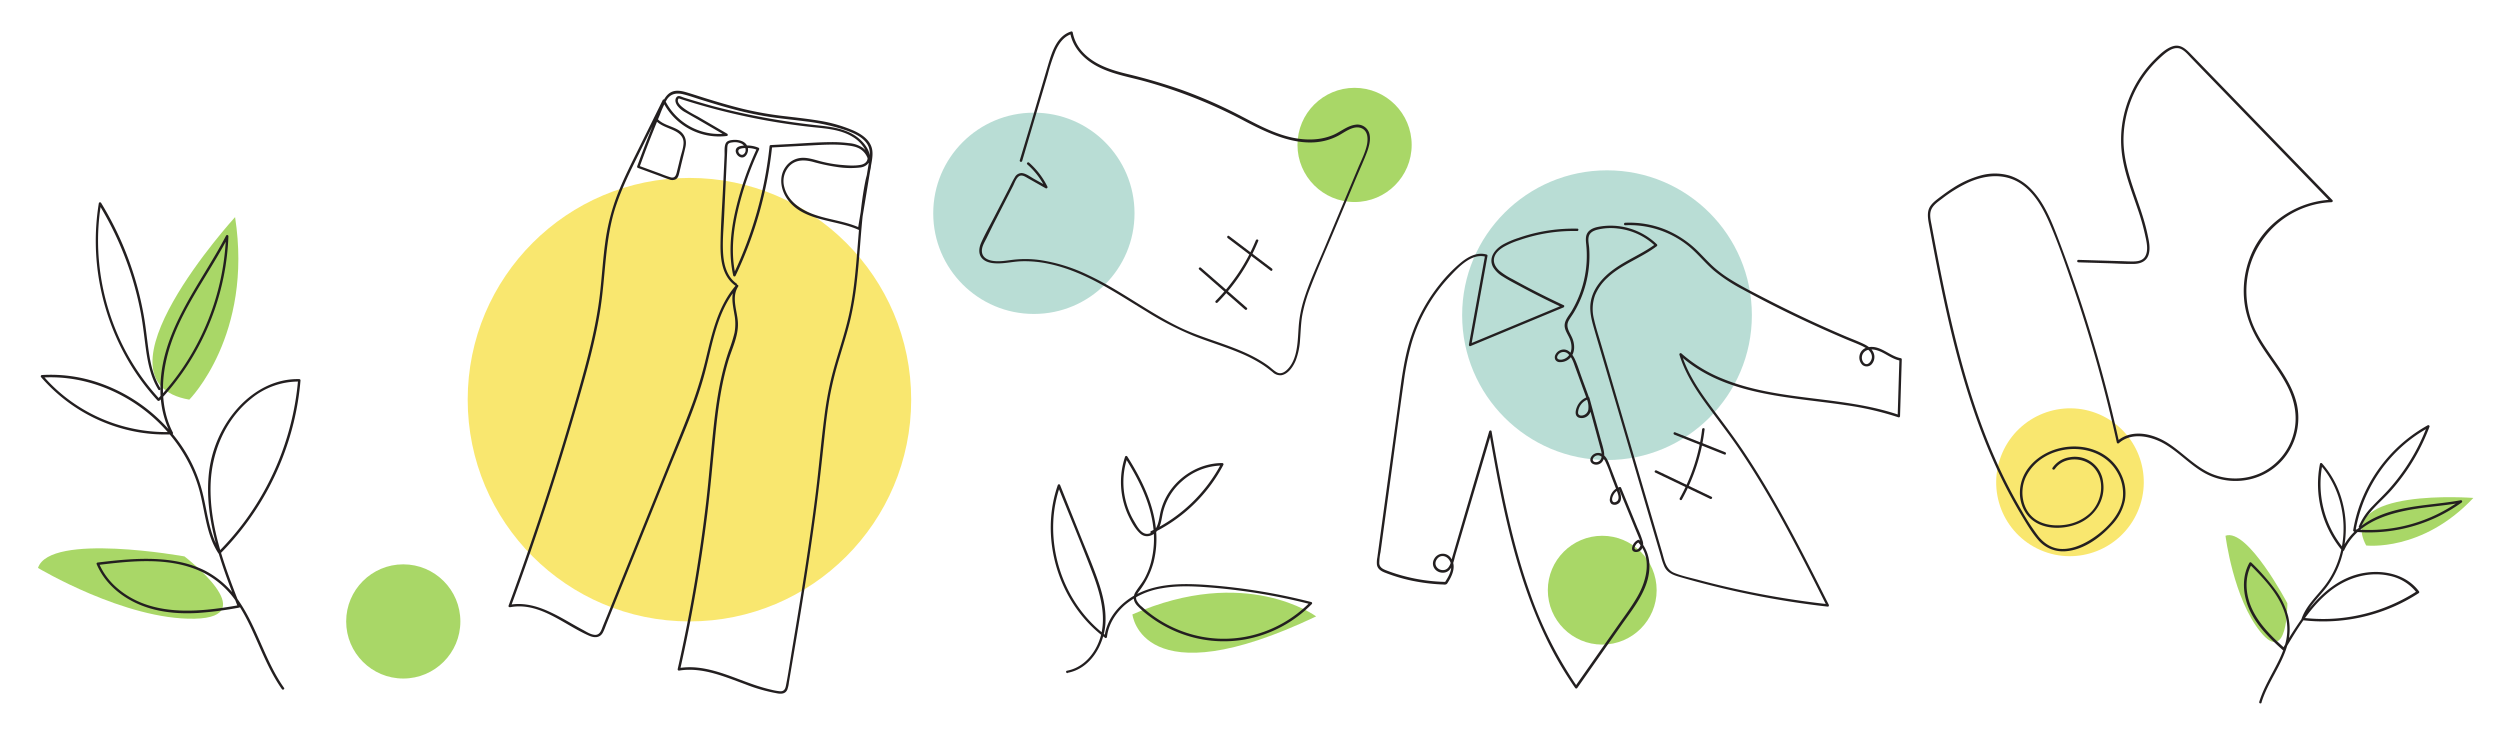 <svg id="Layer_1" data-name="Layer 1" xmlns="http://www.w3.org/2000/svg" viewBox="0 0 1256.17 373.1"><defs><style>.cls-1{fill:#a9d767;}.cls-2{fill:#f9e76f;}.cls-3{fill:#b9ddd5;}.cls-4{fill:#231f20;}</style></defs><circle class="cls-1" cx="202.63" cy="312.25" r="28.69"/><path class="cls-1" d="M569,308.72s4.64,42.68,92.33,1C661.32,309.74,626.2,283.57,569,308.72Z"/><path class="cls-1" d="M95.12,200.81s32.18-32.37,23-91.72C118.11,109.09,42.78,191.68,95.12,200.81Z"/><path class="cls-1" d="M92.7,279.58S25,267.34,19.09,285.37c0,0,43.86,26.25,78.72,25.51S92.7,279.58,92.7,279.58Z"/><circle class="cls-2" cx="346.42" cy="200.82" r="111.42"/><ellipse class="cls-2" cx="1040.12" cy="242.34" rx="37.16" ry="37.06" transform="translate(401.77 1098.54) rotate(-66.41)"/><circle class="cls-1" cx="680.63" cy="72.82" r="28.69"/><circle class="cls-3" cx="519.49" cy="107.18" r="50.57"/><circle class="cls-1" cx="805.07" cy="296.55" r="27.34"/><circle class="cls-3" cx="807.47" cy="158.37" r="72.79"/><path class="cls-4" d="M513.6,80.93l8.62-29.12,4.24-14.32a95.16,95.16,0,0,1,3.94-12c1.65-3.67,4.1-7.19,8.12-8.43l-.77-.44c1.25,7.07,6.5,12.68,12.57,16.15,7.55,4.32,16.32,5.74,24.62,8a247.37,247.37,0,0,1,50.57,20.12c14,7.33,31.5,15.48,47,7.25,3.2-1.7,7.43-5.18,11.3-3.83,3.62,1.26,3.66,5.47,3,8.61-.9,4-2.89,7.84-4.48,11.63l-5.59,13.31-11.36,27.08c-3.59,8.55-7.61,17.06-10.33,25.94a60.19,60.19,0,0,0-2.45,12.62c-.31,3.8-.37,7.63-1,11.4-.57,3.56-1.65,7.15-4,9.94-1.44,1.7-3.62,3.49-5.92,2.3-1.66-.86-3.06-2.36-4.58-3.45-13.27-9.52-30-12.25-44.48-19.27-15.87-7.69-29.87-18.71-45.84-26.19a83.16,83.16,0,0,0-24.63-7.61,53.62,53.62,0,0,0-12.91-.12c-3.2.37-6.37,1-9.61.67-2.79-.26-5.89-1.39-6.24-4.58-.26-2.43,1.22-4.74,2.28-6.81L499,113l6.61-12.89,3.41-6.66c.8-1.56,1.85-5,3.9-5.22,1.24-.15,2.42.67,3.46,1.26l2.94,1.66,6.09,3.44a.63.63,0,0,0,.86-.86,38.83,38.83,0,0,0-9.19-12c-.6-.53-1.49.35-.88.88a38,38,0,0,1,9,11.73l.85-.85L519.78,90c-1.83-1-3.87-2.64-6-3a3.81,3.81,0,0,0-3.82,2c-1.25,2-2.18,4.16-3.24,6.22l-7,13.55c-2.24,4.37-4.71,8.68-6.71,13.17-1.28,2.88-1.57,6.37,1.14,8.51,2.2,1.74,5.31,1.95,8,1.89,3.69-.09,7.3-.93,11-1.06a57.6,57.6,0,0,1,13.8,1.27c18.18,3.81,33.6,14.56,49.2,24a156.85,156.85,0,0,0,23.64,12.21c7.76,3.07,15.8,5.42,23.49,8.68a71.87,71.87,0,0,1,11.08,5.76c1.77,1.15,3.41,2.43,5.06,3.75a5.55,5.55,0,0,0,4.43,1.59c3.51-.6,6-4.46,7.24-7.48a34.91,34.91,0,0,0,2.17-10.7c.32-4,.4-8.1,1.11-12.09a75,75,0,0,1,4-13.68c3.52-9.21,7.55-18.24,11.37-27.32l11.65-27.77c1.87-4.45,3.92-8.86,5.59-13.38,1-2.83,1.91-6.25,1-9.23a6.22,6.22,0,0,0-7.06-4.2c-4,.59-7.18,3.41-10.76,5-8,3.53-17.29,2.79-25.45.24-9-2.8-17.15-7.68-25.53-11.87a232.73,232.73,0,0,0-25.33-10.85,279.34,279.34,0,0,0-27-7.94C558.58,35.29,550,32.68,544,26.18A19.86,19.86,0,0,1,539,16.25a.63.63,0,0,0-.77-.44c-7.28,2.26-9.72,10.52-11.65,17l-9,30.55L512.39,80.6a.63.63,0,0,0,1.21.33Z"/><path class="cls-4" d="M1032.43,235.76c4.28-6.43,14.56-6.35,19.59-.9,6.07,6.56,4.25,17.39-2,23.15a23,23,0,0,1-12,5.63c-4.81.77-10.28.34-14.54-2.2-7.47-4.45-9.07-14.85-5.33-22.22,8.57-16.88,36.14-18.66,45.72-1.92a21.18,21.18,0,0,1,2.82,12.49c-.48,4.82-3,9.18-6.1,12.77a45.87,45.87,0,0,1-11,9.1c-4,2.36-8.55,4.19-13.24,4.18-5,0-9-2.51-12.11-6.32a107.83,107.83,0,0,1-8.33-12.79,246.55,246.55,0,0,1-13.57-26.55c-8.15-18.53-14.23-37.91-19.19-57.51s-8.86-39.58-12.56-59.51c-.48-2.58-1.28-5.55-.09-8.06,1.08-2.29,3.47-3.88,5.43-5.36a69.28,69.28,0,0,1,12.56-7.8c8.71-4.06,18.78-5.16,27.09.45,7,4.76,11.28,12.76,14.54,20.39,4.19,9.77,7.68,19.89,11.14,29.94q10.83,31.44,18.71,63.79,1.93,7.94,3.68,15.91a.64.64,0,0,0,1,.27c6.22-5.55,15.67-3.64,22.34,0,7.69,4.26,13.55,11.17,21.33,15.31a32.27,32.27,0,0,0,23.69,2.47,31,31,0,0,0,18.39-14.2,32.17,32.17,0,0,0,3.81-22.64c-1.64-7.85-6-14.73-10.53-21.25-4.68-6.8-9.76-13.57-12.5-21.45a45.49,45.49,0,0,1-1-26.07,44.9,44.9,0,0,1,35.07-32.56,43.9,43.9,0,0,1,6.27-.7.64.64,0,0,0,.44-1.07l-40.57-41.83-20.2-20.83-10.1-10.41c-2.59-2.67-5.35-5.48-9.39-4.19-3.51,1.12-6.57,4.14-9.13,6.68a55.92,55.92,0,0,0-6.91,8.36,58.18,58.18,0,0,0-8.61,20.1,55.9,55.9,0,0,0-.34,22.13c1.55,8.44,4.71,16.45,7.44,24.55a114,114,0,0,1,3.59,12.53c.73,3.39,2.08,8.26,0,11.43-1.18,1.8-3.32,2.25-5.35,2.31-2.19.07-4.4-.09-6.6-.15l-14.34-.43-7.18-.21a.63.63,0,0,0,0,1.25l14.35.43c4.51.13,9.07.46,13.58.37,3.29-.07,6.34-1.25,7.39-4.62s.12-7.19-.58-10.49c-3.46-16.34-12.43-31.43-12-48.51a56.32,56.32,0,0,1,18-39.62c2.76-2.52,7.07-6.73,11.1-4.65,1.9,1,3.36,2.82,4.82,4.33l5,5.2,20,20.65,40,41.3,5.05,5.2.45-1.06c-16.25.68-31.74,10.34-39.09,24.92a47,47,0,0,0-4.75,25.14c.76,8.47,4,16.08,8.55,23.19,4.4,6.93,9.64,13.36,13.33,20.73,3.76,7.53,5.22,15.82,2.88,24a30.33,30.33,0,0,1-15.45,18.89,31.21,31.21,0,0,1-25.25,1c-8.39-3.42-14.54-10.49-22-15.36-6.09-4-14.47-6.63-21.56-3.82a14.63,14.63,0,0,0-4.38,2.72l1.05.28a715.57,715.57,0,0,0-19-69.46q-5.61-17.12-12.07-33.93c-3.22-8.36-6.78-17.08-13.13-23.61A26.08,26.08,0,0,0,1010,88.3a26.73,26.73,0,0,0-14.52-.2,49.42,49.42,0,0,0-14.19,6.38c-2.24,1.41-4.39,3-6.49,4.56-1.88,1.46-4,2.94-5.19,5.07s-1,4.8-.61,7.23c.46,2.65,1,5.29,1.48,7.93q1.51,8.07,3.1,16.1c2.14,10.75,4.42,21.46,7,32.11,5.11,21,11.39,41.85,20,61.75a246.41,246.41,0,0,0,14.7,28.88c2.63,4.4,5.27,9,8.62,12.93a16.29,16.29,0,0,0,12.28,6c9.57.13,18.87-6.51,25-13.35a25.49,25.49,0,0,0,6.52-12.33,21.87,21.87,0,0,0-1.84-12.94c-8.43-18.2-35.52-18.26-46.87-3-5.08,6.83-5.64,16.64-.23,23.47,5.88,7.43,17.57,7.6,25.66,4.13s13.67-11.69,12.33-20.75a14.25,14.25,0,0,0-16.63-12.55,12.58,12.58,0,0,0-8.8,5.36c-.44.67.64,1.3,1.08.63Z"/><path class="cls-4" d="M142.73,345.64c-9.38-13.29-13.24-29.53-22.28-43a46.15,46.15,0,0,0-17.6-16c-7.47-3.72-15.8-5.28-24.08-5.71-9.9-.51-19.81.51-29.62,1.71-.35,0-.78.38-.6.79,3.66,8.73,10.9,15.31,19.33,19.37,9.87,4.75,20.92,5.84,31.75,5.19a179.13,179.13,0,0,0,20.63-2.7.64.64,0,0,0,.44-.77c-7.57-19.36-15.43-39.6-14.88-60.73.44-16.48,7.3-32.91,20.31-43.4a37.38,37.38,0,0,1,24.25-8.67l-.62-.63a140,140,0,0,1-26,69.75,136.87,136.87,0,0,1-13.93,16.37l1,.13c-5.73-8.82-6.52-19.55-9-29.52a73.28,73.28,0,0,0-10.8-24.09A82.92,82.92,0,0,0,50.2,192.53a74.24,74.24,0,0,0-29.1-4.09.64.64,0,0,0-.45,1.07,83.41,83.41,0,0,0,49.42,27.75,80.38,80.38,0,0,0,16.25,1,.63.63,0,0,0,.54-.94c-6.29-12.21-6-26.52-2.52-39.52,3.67-13.72,11-26,18.33-38.06,4.15-6.83,8.35-13.64,12.06-20.73l-1.17-.32a126.65,126.65,0,0,1-21.49,65.8,122.71,122.71,0,0,1-12.48,15.63c-.55.59.33,1.48.89.89a128,128,0,0,0,32-62.53,125.24,125.24,0,0,0,2.29-19.79.63.63,0,0,0-1.16-.31c-13,24.93-33.46,48.37-33,78.07A48.32,48.32,0,0,0,85.78,218l.54-.94A82.14,82.14,0,0,1,33,199.65a79.38,79.38,0,0,1-11.49-11l-.44,1.07c17.45-1.11,34.83,4.47,49,14.54s25.32,24.81,30,41.69c3,10.75,3.41,22.48,9.65,32.07a.63.63,0,0,0,1,.12,141,141,0,0,0,36.84-65.86A138.8,138.8,0,0,0,151,191.11a.63.63,0,0,0-.63-.62c-16.33-.38-30.14,10.66-37.94,24.31a59.31,59.31,0,0,0-7.51,23.41c-1.07,10.61.23,21.32,2.73,31.65,2.9,12,7.35,23.54,11.83,35l.44-.77c-20.45,3.62-44.28,6-61.17-8.72a33.72,33.72,0,0,1-9-12.26l-.6.79c16.49-2,34.52-4,50.29,2.56a44.06,44.06,0,0,1,18.92,15.32c4.52,6.34,7.75,13.49,10.9,20.59,3.63,8.2,7.19,16.52,12.39,23.89.46.65,1.54,0,1.08-.63Z"/><path class="cls-4" d="M80.07,200.37a115.32,115.32,0,0,1-22-34.78,119.35,119.35,0,0,1-8.7-40,113.75,113.75,0,0,1,1.41-23.17l-1.14.15A162.72,162.72,0,0,1,66,138.39a163.11,163.11,0,0,1,4.77,19c1.16,6.23,1.77,12.52,2.65,18.78,1,6.83,2.49,13.67,6.14,19.61a.63.63,0,0,0,1.08-.63c-3.33-5.41-4.84-11.6-5.79-17.82s-1.51-12.67-2.64-18.95A162.94,162.94,0,0,0,61,121.46a163,163,0,0,0-10.2-19.52c-.26-.42-1-.4-1.14.15a117.29,117.29,0,0,0,.63,41.4A120.46,120.46,0,0,0,65.1,182.4a115.13,115.13,0,0,0,14.08,18.86c.55.59,1.43-.3.89-.89Z"/><path class="cls-4" d="M536.43,338.07c11.37-2.06,18.24-13.79,19-24.6.49-7.53-1.35-15-3.81-22-2.61-7.5-5.75-14.82-8.7-22.18l-10.22-25.5a.63.63,0,0,0-1.21,0c-7.36,21.18-2.88,45.7,10.53,63.53a64.6,64.6,0,0,0,13.28,13.19c.42.32.89-.12.94-.54.75-6.31,4.3-11.86,9-16a38.14,38.14,0,0,1,18.47-8.37c7.61-1.37,15.43-1.08,23.11-.5q12.38.93,24.64,2.88,13.65,2.19,27.07,5.63l-.28-1a61.45,61.45,0,0,1-29,16.61,60,60,0,0,1-33.53-1.41,61.28,61.28,0,0,1-15.15-7.54,58.81,58.81,0,0,1-6.73-5.36,9.64,9.64,0,0,1-2.78-3.38c-.63-1.68.3-3.16,1.29-4.47a41.27,41.27,0,0,0,7.22-14.32,47.91,47.91,0,0,0,1.32-16.22c-1.13-13.46-7.35-25.86-14.45-37.13a.63.63,0,0,0-1.14.15,40,40,0,0,0,2,30.22c1.41,2.91,3.24,6.19,5.67,8.37,2.26,2,5.28,1.54,7.46-.35,2.78-2.4,3.08-6.32,3.79-9.68a30.24,30.24,0,0,1,9.72-16.34,30.73,30.73,0,0,1,20.21-7.84l-.54-.94a78.08,78.08,0,0,1-35.25,33.9c-.72.34-.09,1.42.63,1.08a79.2,79.2,0,0,0,29.77-24.81,77.45,77.45,0,0,0,5.93-9.54.63.63,0,0,0-.54-.94c-11.86,0-23.19,7.25-28.54,17.76a31.53,31.53,0,0,0-2.85,8.62c-.63,3.4-1.37,7.75-5.17,9s-6.17-3.52-7.72-6.14a37.66,37.66,0,0,1-4-9.38,38.46,38.46,0,0,1,.64-22.63l-1.14.14c6.69,10.62,12.65,22.26,14.11,34.89a47.12,47.12,0,0,1-1.12,17.5,37.83,37.83,0,0,1-3.11,8c-1.33,2.52-3.18,4.58-4.67,7s-1.09,4.74.77,6.81a44.07,44.07,0,0,0,6.27,5.46,62.21,62.21,0,0,0,14.7,8.22,61.37,61.37,0,0,0,33.51,3.34,62.66,62.66,0,0,0,33.32-17.75.62.62,0,0,0-.27-1,299.88,299.88,0,0,0-50.59-8.45c-14.62-1.17-30.88-1.4-42.93,8.3-5.51,4.42-9.54,10.6-10.39,17.69l.94-.54c-17.7-13.07-27.59-35.38-26.67-57.23a63,63,0,0,1,3.44-18.08h-1.21c5.78,14.41,11.75,28.76,17.3,43.26,4.69,12.23,8.55,26.36,1.69,38.55-3.08,5.47-8,9.83-14.33,11-.79.15-.46,1.35.33,1.21Z"/><path class="cls-4" d="M831.72,237.45l27.63,13.23c.72.34,1.36-.73.63-1.08l-27.63-13.23c-.72-.35-1.36.73-.63,1.08Z"/><path class="cls-4" d="M841.32,218.41l25.18,10c.75.3,1.07-.91.33-1.2l-25.18-10c-.74-.3-1.07.91-.33,1.2Z"/><path class="cls-4" d="M845.06,251.05a95.33,95.33,0,0,0,11.45-35.32c.09-.8-1.16-.8-1.25,0A93.66,93.66,0,0,1,844,250.42a.63.63,0,0,0,1.08.63Z"/><path class="cls-4" d="M602.54,135.4l23.07,20.16c.61.52,1.49-.36.89-.89l-23.08-20.15c-.6-.53-1.49.35-.88.88Z"/><path class="cls-4" d="M616.89,119.64,638.47,136c.64.49,1.27-.6.63-1.08l-21.58-16.36c-.64-.49-1.27.59-.63,1.08Z"/><path class="cls-4" d="M611.74,152.07a95.09,95.09,0,0,0,20.49-31c.31-.74-.9-1.06-1.2-.33a93.83,93.83,0,0,1-20.17,30.41.62.62,0,0,0,.88.88Z"/><path class="cls-1" d="M1188.93,274.09s28.24,3.38,53.86-23.9C1242.79,250.19,1173.33,244.88,1188.93,274.09Z"/><path class="cls-1" d="M1149.32,303.12s-20-38-31.08-33.93c0,0,3.93,31.61,17.67,48.44S1149.32,303.12,1149.32,303.12Z"/><path class="cls-4" d="M1136.31,353.05c3.09-10.14,10.07-18.6,13-28.8a28.51,28.51,0,0,0,.44-14.47,39.37,39.37,0,0,0-6.68-13.7,110.44,110.44,0,0,0-11.84-13.37.63.63,0,0,0-1,.13c-4,7.29-3.27,16.19.09,23.58,3.66,8.07,10.22,14.39,16.71,20.23a.63.63,0,0,0,1-.13c6.21-10.47,12.65-21.28,22.21-29.08,8.33-6.8,19.3-10.45,30-8.2a23.25,23.25,0,0,1,14.08,8.58l.23-.85a87,87,0,0,1-44.36,14,85.74,85.74,0,0,1-13.21-.57l.6.79c2.17-6.23,7.21-10.74,11.18-15.82a46.11,46.11,0,0,0,7.57-14.44,51.86,51.86,0,0,0-.41-32.26,46.87,46.87,0,0,0-9.21-15.88.62.62,0,0,0-1,.27,52.22,52.22,0,0,0,11.14,43.61.63.63,0,0,0,1-.12c7.51-16.19,26.92-19.92,42.81-21.8,5.38-.64,10.76-1.21,16.09-2.19l-.48-1.14a78.27,78.27,0,0,1-53,14.55c-.8-.07-.8,1.18,0,1.25a80,80,0,0,0,42.83-8.16,78.59,78.59,0,0,0,10.79-6.56.63.63,0,0,0-.48-1.14c-17.53,3.2-37.32,2.15-51.74,14.35a29.77,29.77,0,0,0-7.91,10.21l1-.13a50.92,50.92,0,0,1-10.82-42.39l-1,.27c14.62,16.5,15.6,43.38,2.05,60.82-4.11,5.28-9.25,9.9-11.51,16.37a.63.63,0,0,0,.61.79,88.24,88.24,0,0,0,46.21-7.06,86.41,86.41,0,0,0,12-6.54.63.63,0,0,0,.22-.86c-6.41-8.56-17.6-11-27.73-9.3-12,2-21.49,10.19-28.76,19.6a178.54,178.54,0,0,0-12,18.4l1-.12c-6.13-5.52-12.26-11.41-16-18.88-3.6-7.2-4.63-16.18-.61-23.42l-1,.13c7.12,7.13,14.75,15,17.74,24.85a27,27,0,0,1,.12,15.09c-1.35,4.89-3.72,9.4-6.1,13.85-2.65,5-5.36,9.92-7,15.33a.63.63,0,0,0,1.21.33Z"/><path class="cls-4" d="M1183.59,266.64A73.69,73.69,0,0,1,1208.46,223a70.43,70.43,0,0,1,12-8.21l-.92-.71a101,101,0,0,1-11.32,21.71,99.41,99.41,0,0,1-7.78,9.93c-2.62,2.94-5.49,5.63-8.2,8.48a31.22,31.22,0,0,0-7,10.31c-.28.76.93,1.08,1.21.33,2.81-7.45,9.73-12.46,14.88-18.24a102.23,102.23,0,0,0,13.83-19.82,103.91,103.91,0,0,0,5.59-12.36c.2-.54-.48-1-.92-.71a74.94,74.94,0,0,0-33.48,38.3,72,72,0,0,0-3.93,14.32c-.13.79,1.07,1.13,1.21.33Z"/><path class="cls-4" d="M370,142.41c-4.64-3.33-6.18-9-6.61-14.48-.48-6.2.15-12.49.44-18.68l1.06-22.67.53-11.33A11.67,11.67,0,0,1,365.6,73c.3-1.21,1.55-1.36,2.59-1.47a7.72,7.72,0,0,1,4.42.65c1.8,1,2.94,3.62,1.16,5.22-1,.92-2.31.11-2.7-1-.66-1.91,2.44-2,3.68-2a14,14,0,0,1,6,1l-.37-.92a157.27,157.27,0,0,0-10.83,31.27c-2.46,10.72-3.54,21.89-1.12,32.72a.63.63,0,0,0,1.14.15,198.91,198.91,0,0,0,18.41-65.12l-.63.63L407,73.09c6.29-.33,12.64-.77,18.91,0,2.75.34,5.46.81,7.57,2.75a9.18,9.18,0,0,1,3,6.44c.09,2.82-1.08,5.78-1.63,8.53-.61,3-1.12,6.06-1.55,9.12-1.7,12.09-2.25,24.3-3.45,36.45-.61,6.31-1.41,12.6-2.63,18.83s-2.93,12.16-4.74,18.15-3.64,11.82-5.06,17.84a175.54,175.54,0,0,0-3.22,18.37c-1.65,12.71-2.72,25.5-4.31,38.22-3.25,26.08-7.44,52-11.8,77.93-1.06,6.3-1.95,12.65-3.21,18.91-.33,1.66-1,2.8-2.9,2.71a28.41,28.41,0,0,1-4.39-.77c-2.7-.61-5.35-1.4-8-2.27-10.2-3.41-20.24-8.39-31.15-9a36,36,0,0,0-7.47.41l.77.77q8.7-38.56,13.6-77.84c1.6-13,2.73-25.93,4-38.92,1.24-12.75,2.84-25.55,6.45-37.89,1.87-6.39,5.3-12.84,5-19.65-.26-5.9-3.45-12.77.13-18.2.39-.59-.51-1.29-1-.76-9.07,10.33-12.08,24-15.23,37a209.69,209.69,0,0,1-6.45,21.67c-2.84,7.85-6,15.57-9.17,23.32L319.8,272.91l-9.57,23.69-4.84,12L303,314.44c-.8,2-1.45,4.74-4.14,4.55-2.11-.15-4.19-1.55-6-2.52s-3.5-1.92-5.24-2.91c-3.48-2-6.94-4-10.55-5.71-6.62-3.18-13.74-5.3-21.11-3.94l.77.77q18.17-49.28,32.79-99.76c4.79-16.55,9.66-33.21,12.25-50.28,2.57-16.91,2.22-34.3,7.56-50.71,3-9.07,7.21-17.63,11.44-26.16l13.29-26.85H333a31.54,31.54,0,0,0,32.23,17.41c.56-.07.57-.89.15-1.14l-14.52-8.48c-1.74-1-13.27-6.44-9.52-9.54l-.61.16A332.57,332.57,0,0,0,385.45,60.6q10.86,1.95,21.85,3.17c7.1.79,14.73,1.1,21,4.92a17.19,17.19,0,0,1,6.39,6.5c.73,1.39,1.49,3.21,1.18,4.81s-1.76,2.51-3.35,2.82c-3.28.64-7,.28-10.27,0a64.21,64.21,0,0,1-11.16-2.1c-2.94-.81-6-1.72-9-1.34a10.67,10.67,0,0,0-7.18,4.23c-3.37,4.46-2.88,10.47-.15,15.11,7.48,12.69,24.84,11.38,36.7,16.79.33.15.85.06.92-.38l3.4-20.56,1.65-10c.48-2.93,1.27-6,.87-9-.68-5-5.11-8-9.36-9.93a73.05,73.05,0,0,0-17.36-5c-6-1-12.13-1.64-18.21-2.37a174.36,174.36,0,0,1-19.79-3.5c-6.49-1.57-12.88-3.47-19.25-5.44-3.2-1-6.38-2.06-9.59-3-2.44-.7-5.19-1.22-7.56,0s-3.64,3.71-4.66,6c-1.45,3.32-2.84,6.66-4.2,10Q324,72.93,320.14,83.62a.64.64,0,0,0,.44.77l10.67,3.93c1.65.61,3.29,1.29,5,1.82A3.86,3.86,0,0,0,339.7,90c1.12-.78,1.39-2.21,1.69-3.46l1-4.24c.67-2.76,1.38-5.5,2-8.26.84-3.67-.3-6.76-3.53-8.72-3.58-2.17-8.57-2.73-11.1-6.36-.46-.65-1.54,0-1.08.63,1.94,2.78,5.17,3.95,8.18,5.2,3.25,1.34,6.74,3.07,6.6,7.13-.08,2.45-1.08,5.08-1.65,7.44s-1.18,4.92-1.8,7.38c-.42,1.64-1.07,2.87-3,2.37a54,54,0,0,1-5.17-1.86l-10.95-4,.44.77q3.19-8.91,6.71-17.69,1.72-4.34,3.53-8.63a49,49,0,0,1,3.53-7.69c1.94-3,4.92-3.44,8.21-2.63,2.93.71,5.8,1.75,8.67,2.65,5.91,1.84,11.83,3.64,17.83,5.2a165.74,165.74,0,0,0,18.2,3.7c5.71.81,11.46,1.35,17.18,2.11a101.31,101.31,0,0,1,17.24,3.57c4.73,1.49,10.74,3.51,13.45,8,1.84,3.07,1.11,6.57.56,9.9l-1.79,10.87-3.55,21.44.92-.37c-7.51-3.42-15.84-4-23.53-6.87-6.42-2.38-12.66-6.65-14.42-13.64a11.16,11.16,0,0,1,2.5-10.43c3.25-3.42,7.62-3.27,11.84-2.2a93.63,93.63,0,0,0,12.4,2.63,42.58,42.58,0,0,0,11.66.2c2.84-.46,4.95-2.35,4.67-5.41s-2.22-5.94-4.32-8c-5.49-5.49-13.39-6.82-20.8-7.63a353.68,353.68,0,0,1-53.84-9.78q-7.24-2-14.39-4.22c-1.51-.49-3.18-1.66-4.13.16-.67,1.28-.06,2.78.71,3.87a12,12,0,0,0,4,3.32L351,60.24l13.76,8,.15-1.14a30.32,30.32,0,0,1-30.83-16.84.62.62,0,0,0-1.07,0L321.15,74.21c-3.72,7.51-7.53,15-10.62,22.78a105.94,105.94,0,0,0-6.4,24.69c-1.16,8.42-1.66,16.91-2.6,25.35-1.93,17.29-6.52,34.1-11.26,50.79q-7.23,25.4-15.35,50.52-9.14,28.2-19.38,56c-.18.48.34.84.77.77,14.91-2.75,26.95,8.75,39.66,14.3,2.67,1.17,5.5,1.21,7-1.64.78-1.49,1.31-3.13,1.94-4.68l2.7-6.69,9.69-24,19.37-47.93c6.24-15.43,13.11-30.79,17.44-46.89,4-14.9,6.13-31.46,16.69-43.48l-1-.76c-2.92,4.42-1.59,9.77-.79,14.63a24.81,24.81,0,0,1,.05,9.29,74.64,74.64,0,0,1-2.8,8.86c-4.15,12-6.16,24.55-7.54,37.11-1.43,13-2.38,26-3.88,39q-2.33,19.93-5.64,39.75-3.72,22.22-8.68,44.19a.64.64,0,0,0,.77.77c11.53-1.83,22.58,3,33.17,6.88a83.82,83.82,0,0,0,16.43,4.64c2,.29,3.82.06,4.71-1.94a15.68,15.68,0,0,0,.82-3.71l.9-5.29c4.48-26.41,8.89-52.83,12.44-79.38,1.77-13.2,3.19-26.43,4.61-39.66.71-6.65,1.51-13.3,2.73-19.89a178.62,178.62,0,0,1,4.73-18.89c1.85-6.19,3.82-12.35,5.34-18.64a158.66,158.66,0,0,0,3.22-18.5c1.53-12.64,2-25.37,3.52-38a161.43,161.43,0,0,1,3.4-19.16,10.58,10.58,0,0,0-3.86-11.18,14.25,14.25,0,0,0-6.92-2.3,65.46,65.46,0,0,0-9.18-.51c-6.64.06-13.28.58-19.91.94l-10.14.54a.64.64,0,0,0-.62.62A196.88,196.88,0,0,1,368.45,138l1.14.15c-2.41-10.8-1.24-21.94,1.25-32.61a156.17,156.17,0,0,1,10.58-30.42.65.65,0,0,0-.38-.92,14.88,14.88,0,0,0-6.29-1.09c-1.36.07-3.54.13-4.52,1.21-1.37,1.52,0,4,1.73,4.64,2.71,1,4.36-2.55,3.81-4.76C374.91,70.83,371,70,368,70.34c-1.4.15-2.86.46-3.44,1.9-.71,1.75-.41,4.14-.5,6l-.72,15.51c-.46,9.66-1.19,19.35-1.31,29-.1,7.46.82,16,7.37,20.73.66.47,1.28-.62.63-1.08Z"/><path class="cls-4" d="M792.56,114.89a84.81,84.81,0,0,0-19.91,1.93,83.23,83.23,0,0,0-9.56,2.7,44.43,44.43,0,0,0-7.91,3.36c-3.95,2.31-7.41,6.55-5,11.24a13.77,13.77,0,0,0,4.92,4.82c2.76,1.79,5.72,3.29,8.61,4.84q10.5,5.67,21.33,10.7l.15-1.14-46.69,19.41.77.77,8.14-44.86a.64.64,0,0,0-.44-.77c-4.81-1.4-9.41,1.17-13,4.13a73.56,73.56,0,0,0-10.54,10.85,84.94,84.94,0,0,0-14.3,26c-3.71,11-5,22.64-6.52,34.08l-5,36.47-4.93,36.22-.6,4.4a12.65,12.65,0,0,0-.22,3.68c.33,2.13,2,3.2,3.86,3.95a83.89,83.89,0,0,0,16.44,4.63c2.72.49,5.46.86,8.2,1.1,1.39.12,2.78.21,4.18.27,1.13,0,2.08.38,2.74-.64,2.35-3.62,4.63-8.4,1.87-12.44a4.89,4.89,0,0,0-8.47.17c-1.89,3.23.41,6.82,4,7,5,.26,5.69-5.75,6.75-9.36l5.15-17.51L747,225.61l2.5-8.51h-1.2c3.06,17.66,6.29,35.32,10.7,52.7,4.35,17.13,9.85,34,17.47,50a181.75,181.75,0,0,0,15,25.86.64.64,0,0,0,1.08,0l22.12-31.5c6-8.58,13.72-17.76,14.08-28.76a19,19,0,0,0-5-14,.65.65,0,0,0-.76-.09,5.36,5.36,0,0,0-2.82,3.48c-.32,1.3,0,2.29,1.44,2.56a3.51,3.51,0,0,0,3.16-1.24,4.82,4.82,0,0,0,.59-4.35,51.32,51.32,0,0,0-2.52-6.43l-2.75-6.73-5.51-13.45a.64.64,0,0,0-.77-.44,6.93,6.93,0,0,0-4.87,5.81,2.77,2.77,0,0,0,.77,2.67,2.93,2.93,0,0,0,2.87.18c2.8-1.2,2-4.65,1.11-6.88-1.53-4.09-3.11-8.16-4.67-12.24-.93-2.44-2-5.52-4.75-6.48a4.08,4.08,0,0,0-5.11,2.63c-.54,2.37,2,3.55,4,2.92,2.72-.88,3.2-3.78,2.78-6.29-.38-2.26-1.13-4.48-1.73-6.68l-1.77-6.49-3.81-14a.64.64,0,0,0-.77-.44,8.7,8.7,0,0,0-5.41,4.88c-.79,1.81-1.44,4.54.78,5.52a4.67,4.67,0,0,0,5.24-1.61c1.76-2.27,1-5.51.12-8-1.22-3.54-2.56-7-3.84-10.56-1.13-3.1-2.09-6.33-3.5-9.32-1-2-2.55-4.31-4.94-4.69a4.72,4.72,0,0,0-4.75,2.58,2.86,2.86,0,0,0-.13,2.36,2.51,2.51,0,0,0,2.44,1.38,6.75,6.75,0,0,0,5.92-3.18c1.53-2.39,1.4-5.51.53-8.11-1.07-3.24-4-6.07-2.09-9.58.73-1.35,1.68-2.58,2.47-3.89q1.33-2.2,2.44-4.52a55.69,55.69,0,0,0,5.37-28.13c-.15-1.89-.72-4.09-.14-5.94s2.39-2.7,4.13-3.17a28.28,28.28,0,0,1,10.33-.62,32.28,32.28,0,0,1,18.9,8.8l.13-1c-6.64,4.94-14.49,7.92-21.15,12.82-5.51,4-10.5,9.68-11.48,16.68-.57,4.13.38,8.25,1.51,12.2,1.27,4.51,2.62,9,3.94,13.49l8,27.15,15.82,54,4,13.58,2,6.79a33.63,33.63,0,0,0,1.85,5.45c1.78,3.59,5.38,4.47,8.95,5.49q6.57,1.89,13.22,3.57A442.6,442.6,0,0,0,911.57,304c2.27.29,4.53.56,6.8.81.51.06.73-.56.54-.94-8.74-17.38-17.48-34.77-27.16-51.66-4.82-8.43-9.88-16.72-15.27-24.8-5.24-7.84-10.94-15.32-16.57-22.88-6.12-8.21-11.95-16.83-15-26.71l-1,.6c22.65,20.45,54.88,20.87,83.38,25.14a150.81,150.81,0,0,1,26.63,6.14.63.63,0,0,0,.79-.61l.87-28.51a.62.62,0,0,0-.46-.6c-5.75-1-10.36-6.88-16.61-5.45a5.14,5.14,0,0,0-4.13,4,5.21,5.21,0,0,0,1.38,4.78,3.39,3.39,0,0,0,4.53-.12,5.48,5.48,0,0,0,1.28-5.49c-.74-2.33-3-3.84-5.09-4.85-3.13-1.51-6.42-2.7-9.61-4.06q-19.85-8.46-39.05-18.35c-6.18-3.18-12.42-6.33-18.31-10a58.8,58.8,0,0,1-8.32-6.15c-2.57-2.31-4.89-4.87-7.32-7.32A50.89,50.89,0,0,0,837,115.44a48.16,48.16,0,0,0-20.37-3.51c-.81,0-.81,1.29,0,1.25a47.15,47.15,0,0,1,31.58,10.27c4.7,3.79,8.45,8.6,13,12.52a83.64,83.64,0,0,0,14.57,9.54q16.8,9.15,34.19,17.15,8.77,4.05,17.67,7.82c2.73,1.16,5.54,2.18,8.21,3.47,2.19,1.05,4.71,2.7,4.73,5.42,0,2-2.2,5-4.18,2.83a4,4,0,0,1,1-5.88c2.81-1.59,6.37-.31,9,1.09s5.32,3.25,8.44,3.8l-.46-.6-.87,28.51.79-.6c-28.94-9.93-60.82-6.59-89.25-18.43a70.51,70.51,0,0,1-20.21-12.52.63.63,0,0,0-1,.61c2.62,8.59,7.34,16.29,12.55,23.54,5.48,7.64,11.34,15,16.66,22.73,11.09,16.17,20.75,33.27,29.85,50.61,5.13,9.77,10.08,19.62,15,29.47l.54-.94a442.83,442.83,0,0,1-52.28-9q-6.42-1.51-12.79-3.22c-4-1.07-8.27-1.94-12.12-3.51-4.23-1.72-4.91-6.3-6.06-10.24l-3.83-13.07L816,212.23l-7.65-26.15L804.5,173c-1.22-4.17-2.61-8.34-3.56-12.59a20.48,20.48,0,0,1,.53-12.08,24.76,24.76,0,0,1,6.2-8.75c5.71-5.42,13.07-8.5,19.74-12.5a58.2,58.2,0,0,0,5-3.33.63.63,0,0,0,.12-1,33.54,33.54,0,0,0-28.12-9c-2.18.33-4.63.86-6.2,2.54-1.78,1.92-1.39,4.52-1.15,6.9a54.56,54.56,0,0,1-7.4,33.17c-1.29,2.15-3.38,4.35-3.48,7s1.93,5,2.79,7.44c.93,2.67,1.09,6-1,8.18a5.52,5.52,0,0,1-3.34,1.73c-1.21.13-2.64-.27-2.1-1.77a3.34,3.34,0,0,1,5.7-.82c1.86,1.82,2.61,4.63,3.48,7l3.71,10.19c.63,1.73,1.29,3.47,1.89,5.22a10.08,10.08,0,0,1,.75,5.41,3.61,3.61,0,0,1-2.59,2.74c-1.26.35-2.62,0-2.54-1.49a7.48,7.48,0,0,1,5.19-6.6l-.76-.44,4.42,16.24,2.17,8c.59,2.17,1.85,5.82-.54,7.37a2.4,2.4,0,0,1-2.51.21c-1.15-.79-.38-2.11.52-2.69,2.21-1.44,4.17.59,5.16,2.46a65.24,65.24,0,0,1,2.88,7.21c1,2.67,2.07,5.35,3.06,8,.48,1.3,1.14,3,.46,4.33-.44.87-2.14,1.65-2.73.53s.18-2.7.72-3.57a5.47,5.47,0,0,1,3.13-2.39l-.77-.44,7.87,19.22q1,2.42,2,4.81c.57,1.4,1.3,2.93,1.11,4.47-.11.95-1.64,3.06-2.84,2-.45-.4.06-1.44.33-1.91a4.12,4.12,0,0,1,1.81-1.67l-.75-.09c7.39,7.56,4.68,19.15,0,27.34-2.72,4.78-6,9.21-9.2,13.7l-10.53,15L791.4,345h1.08a198.54,198.54,0,0,1-23.75-47.15c-6-16.79-10.25-34.14-13.79-51.59-2-9.81-3.76-19.67-5.47-29.53-.11-.64-1-.56-1.2,0l-12.36,42-6,20.52c-.77,2.62-1.25,7.06-4.73,7.2-2.8.11-4.91-2.55-3.38-5.14,2-3.32,5.88-1.92,7,1.24,1.32,3.6-1,7.21-2.84,10.15l.54-.31a89,89,0,0,1-20.73-2.85,82.18,82.18,0,0,1-9.54-3.08c-1.58-.64-3-1.45-3.18-3.34a27.29,27.29,0,0,1,.62-5.68l5.85-42.94c1.94-14.22,3.78-28.45,5.83-42.66a137.59,137.59,0,0,1,4.09-20,83.06,83.06,0,0,1,19.09-33c4.39-4.66,11-11.87,18.13-9.8l-.44-.77-8.14,44.87c-.07.4.29,1,.77.76l46.7-19.41c.43-.18.69-.89.14-1.14q-8.75-4.07-17.3-8.55-4.15-2.17-8.27-4.46a35.74,35.74,0,0,1-6.67-4.25c-1.89-1.68-3.3-4-2.67-6.59.57-2.41,2.68-4.16,4.7-5.4a39.89,39.89,0,0,1,7.7-3.35,82.84,82.84,0,0,1,29.37-4.66.63.63,0,0,0,0-1.25Z"/></svg>